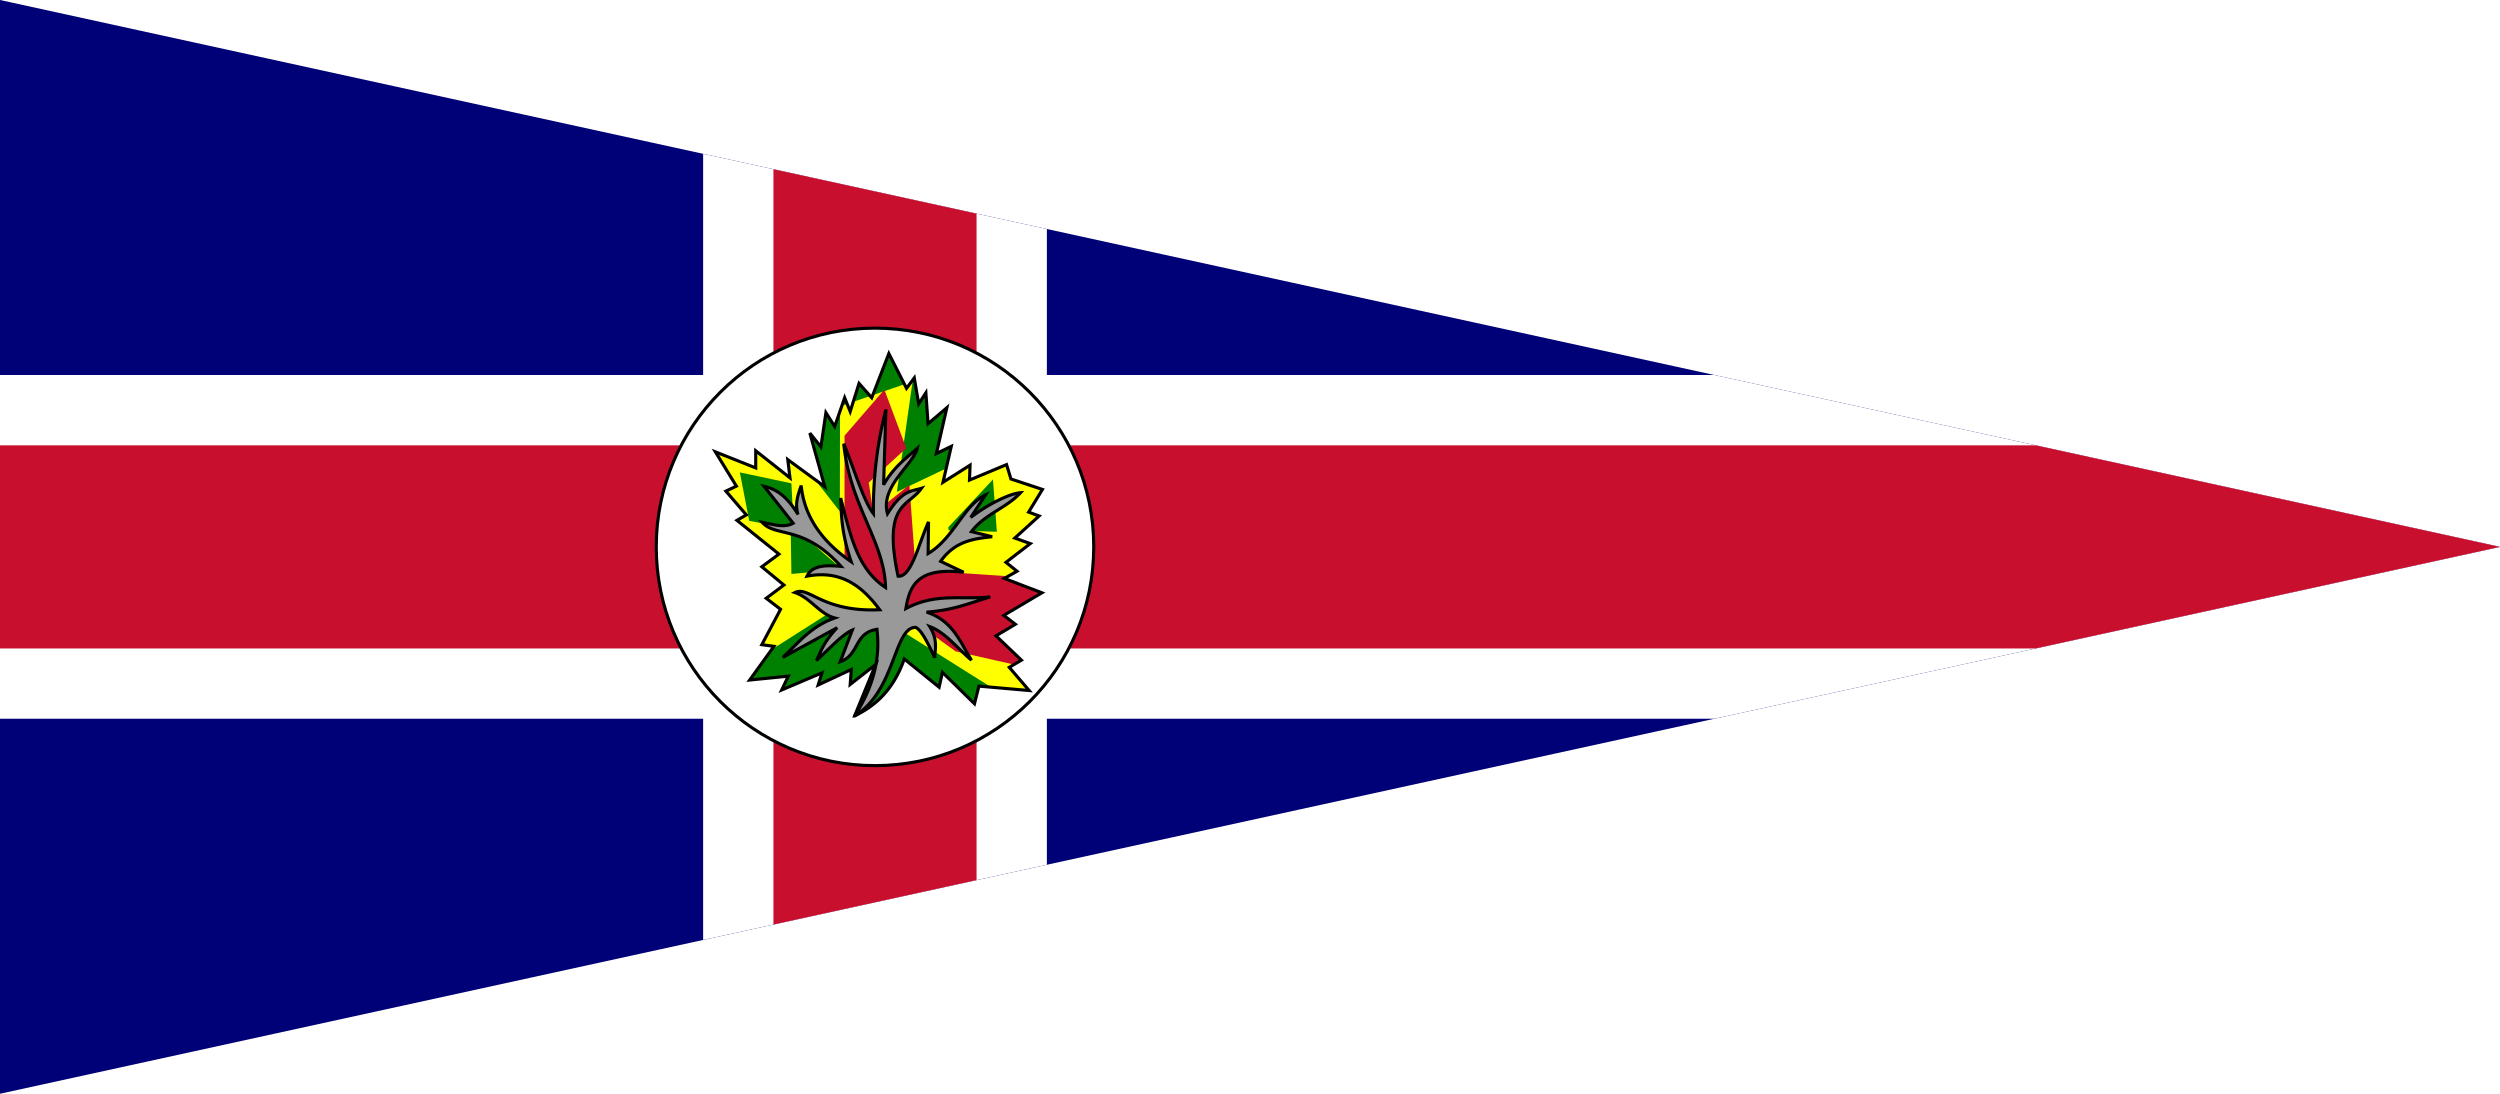 <svg xmlns="http://www.w3.org/2000/svg" xmlns:xlink="http://www.w3.org/1999/xlink" width="800" height="350">
  <defs>
    <clipPath id="a" clipPathUnits="userSpaceOnUse"><path fill="#007" stroke-width="2" d="M0 350V0l800 175z"/></clipPath>
    <clipPath id="b" clipPathUnits="userSpaceOnUse"><path id="d" fill="none" stroke="#000" transform="translate(3.25 .75)" d="m270.22 228.35 6.72-16.44-8.13 6.37.35-4.78-10.6 4.95 1.23-3.89-12.9 5.48 2.12-4.42-12.37 1.24 7.77-10.78-3.88-.53 6-11.32-4.6-3.53 5.67-4.24-7.07-5.84 5.48-4.06-13.44-10.79 3-1.76-6.54-7.6 3.36-1.6-6.71-10.96 12.9 5.13v-5.48l10.96 8.66-.7-5.83 11.84 8.66-4.78-17.15 3.54 4.42 1.6-10.96 2.82 4.42 3.18-9.2 1.77 4.43 2.83-9.02 4.06 4.6 5.48-14.14 5.66 11.13 2.48-3.35 1.41 8.3 2.3-3.53.7 9.9 6.02-5.13-3.36 14.67 4.77-2.3-2.65 11.5 8.66-5.48-.18 4.77 11.85-4.95 1.41 4.6 10.08 3.35-4.42 7.25 3.36 1.24-7.78 7.07 4.95 1.77-7.78 6 3.54 2.84-4.07 2.3 12.02 4.6-12.2 7.24 3.72 2.83-6.2 3.71 8.14 7.78-3.89 2.3 6.36 7.42-16.08-1.41-1.42 5.65-10.25-10.07-1.06 4.77-11.14-9.02c-3.64 10.21-9.45 15.03-15.9 18.21z"/></clipPath>
    <filter id="c" width="1.23" height="1.21" x="-.11" y="-.1"><feGaussianBlur stdDeviation="6.18"/></filter>
  </defs>
  <g clip-path="url(#a)">
    <path fill="#007" d="M0 0h800v350H0z"/>
    <path fill="none" stroke="#fff" stroke-width="110" d="M0 175h800M280 350V0"/>
    <path fill="none" stroke="#c8102e" stroke-width="65" d="M0 175h800M280 350V0"/>
  </g>
  <circle cx="280" cy="175" r="70" fill="#fff" stroke="#000"/>
  <g clip-path="url(#b)" filter="url(#c)">
    <path fill="#ff0" d="M213.27 109.93h131.52v127.99H213.27z"/>
    <path fill="green" d="m239.75 166.67 14.25 2.75-.75-14.75-16.5-3.5zm13.25 1.25.25 15.75 16.25-1.5zm34-10.5 5.02-35.34-23.2 7.94-.07 33.65-27.5-35.25 43-27 29.5 43.25zm16.5 12.25v-1l14.25-15.25 1.25 16.75zm-72.75 48.5 36.5-23.25 12.78 1.63 53.16 33.43-62.7 14.69z"/>
    <path fill="#c8102e" d="m330 213.92-24.25-5.5-35.5-25.75v-43.25L283 124.67l7 18.75-12 11 1.5 10 11.5-9.25 2 27.25 45 3z"/>
  </g>
  <path fill="#999" stroke="#000" d="M273.47 229.1c5.4-8.34 8.4-17.4 7.15-27.72-7.47 1.22-5.44 8.1-11.75 10.37l3.88-10.13c-3.3 1.41-7.6 6.26-11.5 9.75 1.58-3.14 2.24-5.78 6.63-10.5l-17.38 9.5c4.97-4.59 8.87-9.89 16.63-12.62-4.88-1.25-7.63-6.38-12.75-8.13 4.5-2.25 8.6 6.33 27.12 5.5-5.57-7.53-12.38-12.81-23.25-10.75 1.59-3.48 6-3.58 10.88-3.12-12.03-13.42-20.9-9.14-25.25-14.13 3.12.53 6.8 2 9.93.32l-9.31-11.81c4.98 1.05 8.2 4.63 10.88 9-1.1-3.3-.03-6.28 1-9.25.9 9.07 5.76 17.3 16 24.37-3.18-9.53-3.09-14.7-3.38-20.38 2.97 10.92 5 22.52 14.38 28.63C283 173.12 272 162 270 142c3.17 7.6 6.33 18.34 9.5 22.38a127.55 127.55 0 0 1 4-33.38l-.75 24.13c3.34-5.79 7.09-8.37 10.75-11.63-1.34 5.38-11.92 12.13-9.5 20.88 4.8-7.66 7.65-7.12 10.88-8.13-4.26 6.03-12.48 4.54-7.5 28.13 4.29.46 6.65-10.63 9.75-17.38l-.13 10.13c8.25-4.9 11.43-15.54 18.38-18.75l-4.75 7.2c5.59-4.27 12.6-7.71 15.94-7.9-4.64 5-11.5 6.84-15.7 12.44l6.63 1.63c-5.94.67-11.87 1.35-16.5 7.88l7.38 3.5c-14.95-1.78-17.33 4.54-18.5 11.62 9.55-5.15 18.03-2.73 27-3.75-7.38 2.25-11.88 4.25-20.38 4.88 8.4 2.72 10.7 9.5 14.38 15.37-4.44-3.64-8.35-8.9-13.38-10.75 2.75 4.38 1.64 7.47 1.63 10-2-4.25-4.13-8.83-6.13-9.75-7.05.01-6.33 20.32-19.53 28.35z"/>
  <use xlink:href="#d"/>
</svg>
